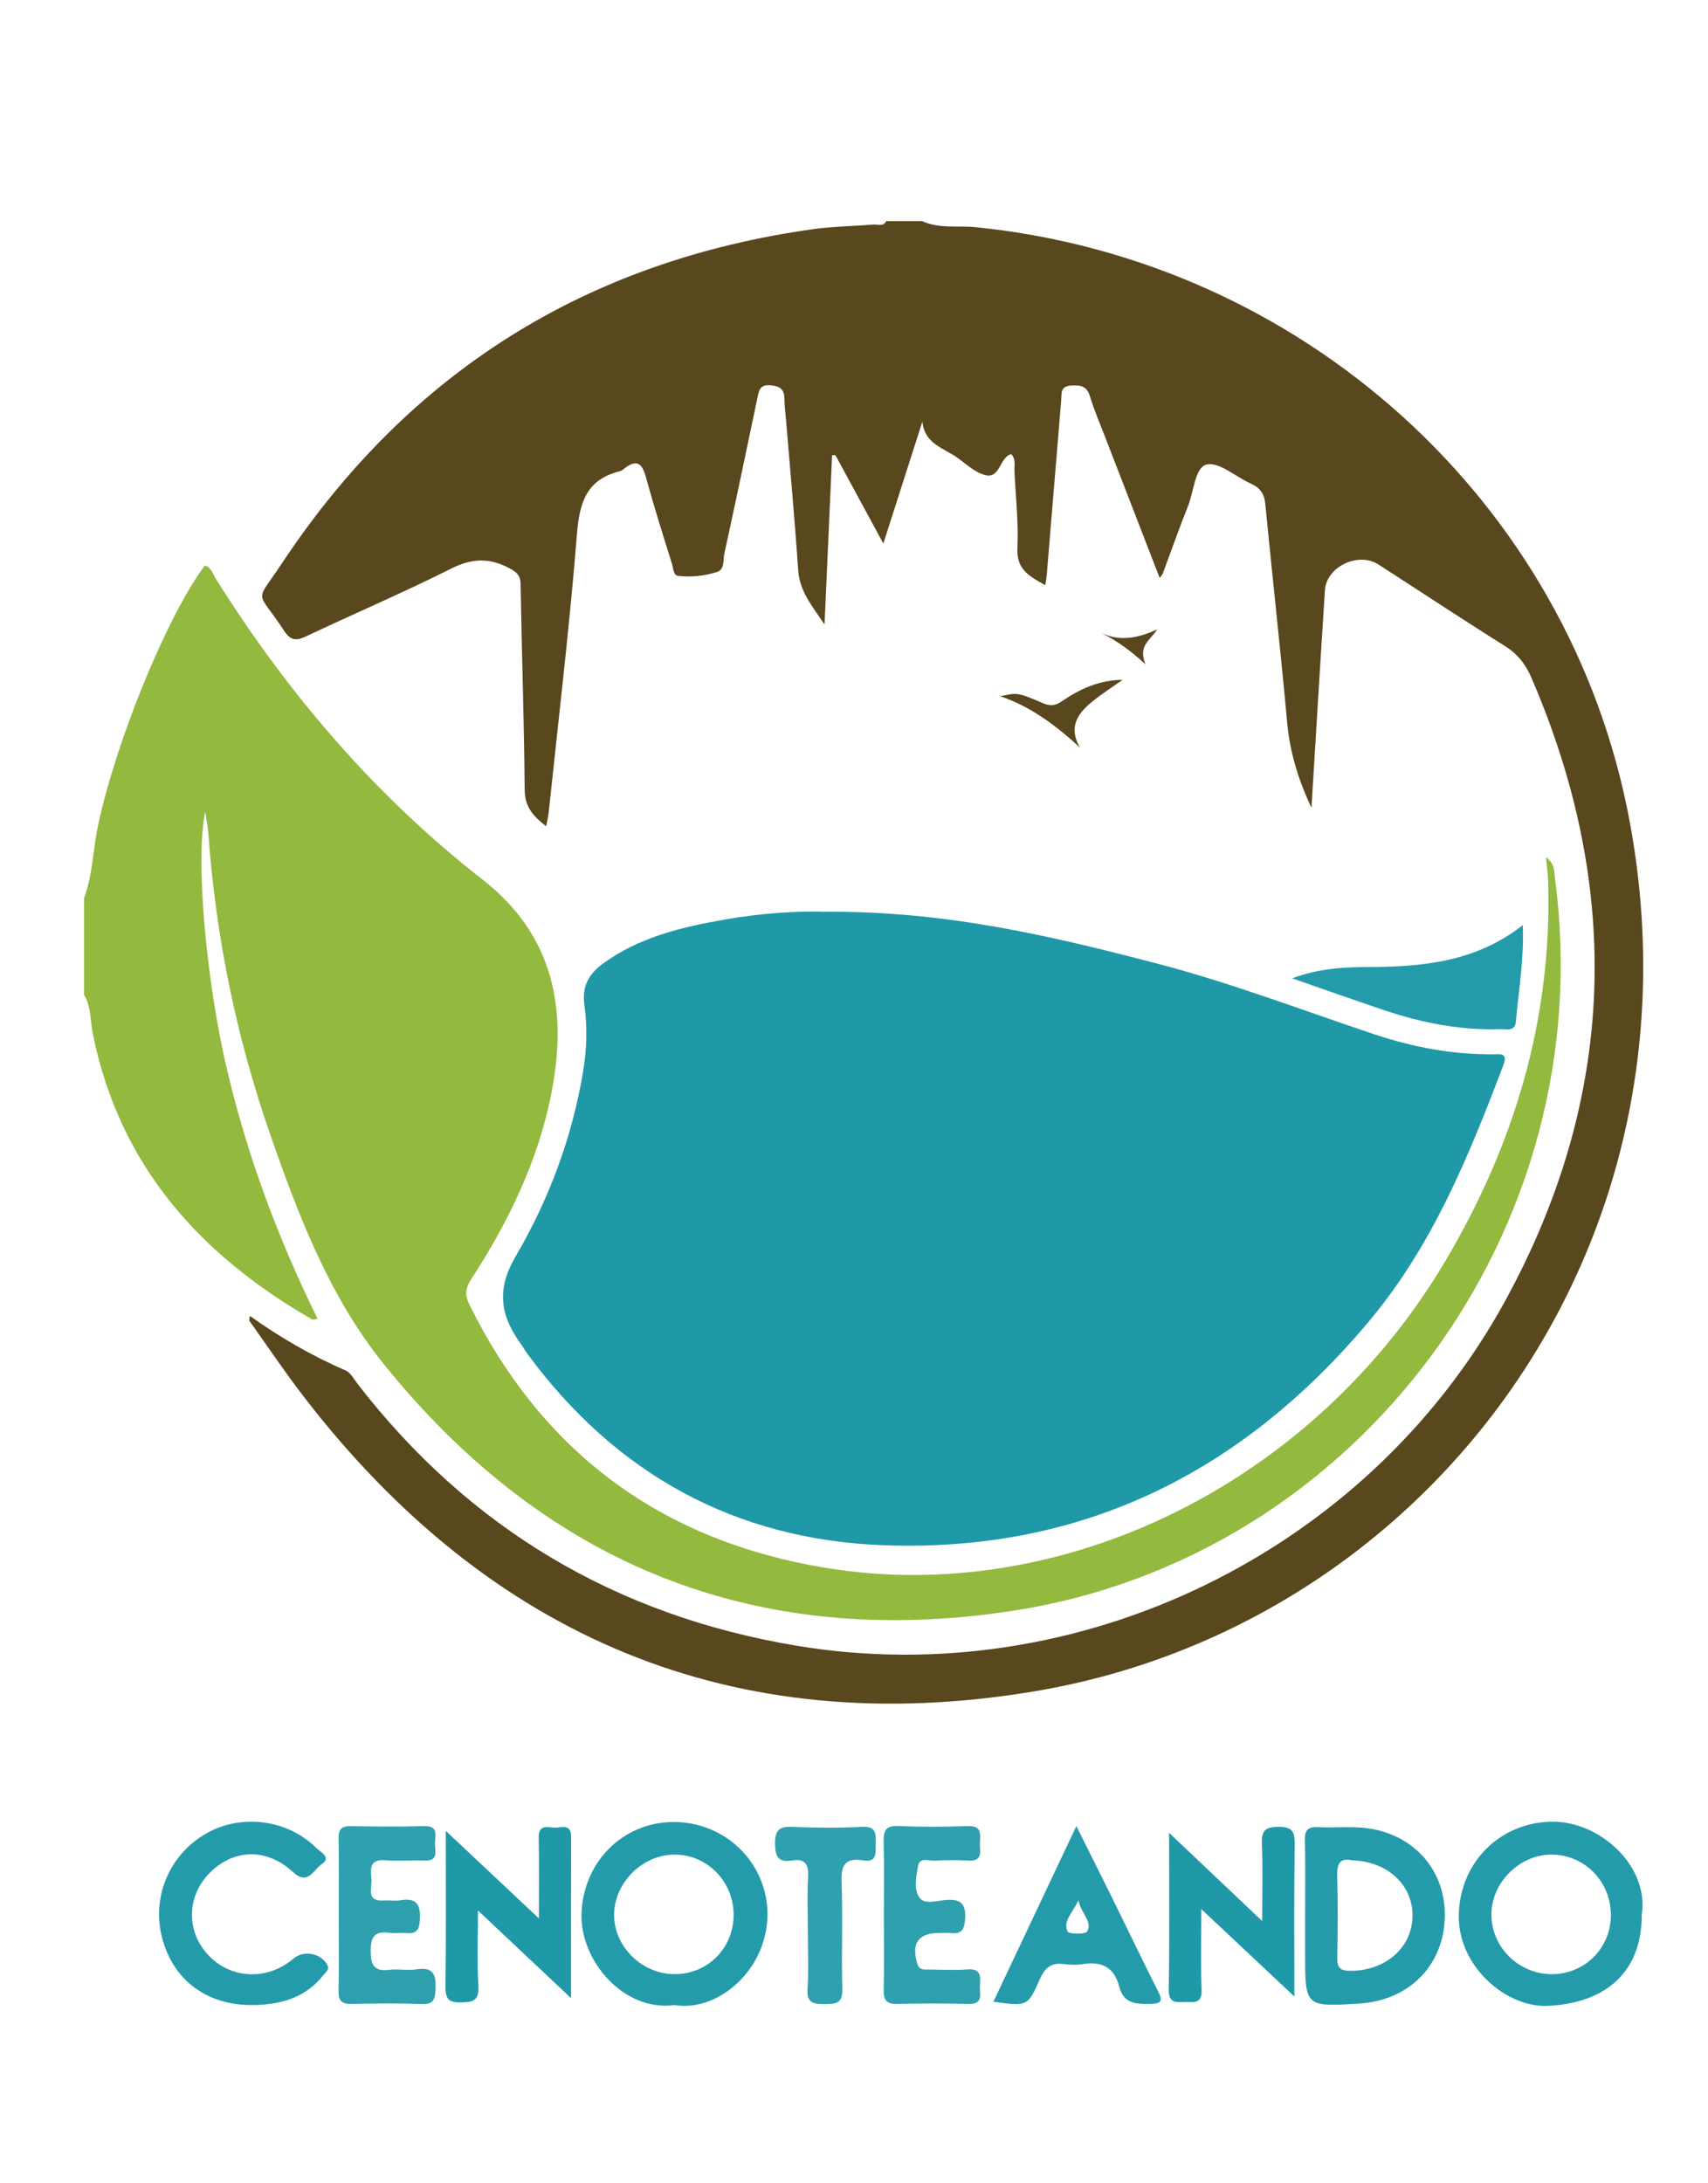 <?xml version="1.0" encoding="UTF-8" standalone="no"?>
<svg
   xmlns:dc="http://purl.org/dc/elements/1.1/"
   xmlns:cc="http://creativecommons.org/ns#"
   xmlns:rdf="http://www.w3.org/1999/02/22-rdf-syntax-ns#"
   xmlns:svg="http://www.w3.org/2000/svg"
   xmlns="http://www.w3.org/2000/svg"
   xmlns:sodipodi="http://sodipodi.sourceforge.net/DTD/sodipodi-0.dtd"
   xmlns:inkscape="http://www.inkscape.org/namespaces/inkscape"
   version="1.1"
   id="svg2"
   xml:space="preserve"
   width="1260.143"
   height="1610.093"
   viewBox="0 0 1260.143 1610.093"
   sodipodi:docname="Logo Cenoteando.ai"><defs
     id="defs6"><clipPath
       clipPathUnits="userSpaceOnUse"
       id="clipPath18"><path
         d="M 0,1207.574 H 945.107 V 0 H 0 Z"
         id="path16" /></clipPath></defs><sodipodi:namedview
     pagecolor="#ffffff"
     bordercolor="#666666"
     borderopacity="1"
     objecttolerance="10"
     gridtolerance="10"
     guidetolerance="10"
     inkscape:pageopacity="0"
     inkscape:pageshadow="2"
     inkscape:window-width="640"
     inkscape:window-height="480"
     id="namedview4" /><g
     id="g10"
     inkscape:groupmode="layer"
     inkscape:label="Logo Cenoteando"
     transform="matrix(1.333,0,0,-1.333,0,1610.093)"><g
       id="g12"><g
         id="g14"
         clip-path="url(#clipPath18)"><g
           id="g20"
           transform="translate(510.312,1085.559)"><path
             d="m 0,0 c 9.495,-4.387 19.804,-2.381 29.673,-3.376 180.512,-18.199 329.056,-151.619 362.008,-328.809 44.406,-238.786 -114.248,-445.41 -329.672,-481.281 -165.946,-27.632 -301.453,29.587 -404.224,163.097 -10.459,13.587 -20.041,27.848 -29.982,41.831 -0.264,0.372 0.03,1.14 0.128,2.833 16.972,-12.055 34.436,-22.169 53.077,-30.222 2.708,-1.17 4.483,-4.688 6.484,-7.278 61.946,-80.17 143.236,-128.294 242.855,-144.955 155.936,-26.079 316.427,51.561 392.622,191.103 61.178,112.041 64.884,227.373 14.266,344.552 -3.26,7.548 -7.773,13.126 -14.828,17.546 -23.471,14.705 -46.572,30.002 -69.853,45.012 -11.045,7.122 -28.697,-1.287 -29.535,-14.223 -2.436,-37.525 -4.669,-75.062 -6.983,-112.594 -0.112,-1.822 -0.225,-3.642 -0.483,-7.851 -7.679,16.485 -11.988,31.241 -13.439,47.144 -3.686,40.413 -8.21,80.75 -12.134,121.143 -0.552,5.685 -3.089,8.868 -8.03,11.096 -8.338,3.759 -17.593,12.2 -24.472,10.521 -6.423,-1.568 -7.042,-15.071 -10.339,-23.263 -4.918,-12.215 -9.248,-24.666 -13.859,-37.006 -0.22,-0.59 -0.738,-1.07 -1.731,-2.463 -10.239,26.432 -20.279,52.313 -30.286,78.206 -2.851,7.376 -6.002,14.668 -8.285,22.219 -1.733,5.728 -5.03,6.28 -10.288,6.025 -6.332,-0.306 -5.338,-4.437 -5.649,-8.184 -2.672,-32.229 -5.32,-64.46 -7.997,-96.689 -0.129,-1.554 -0.452,-3.093 -0.827,-5.575 -8.817,4.897 -16,8.666 -15.418,20.508 0.693,14.104 -0.937,28.326 -1.627,42.493 -0.155,3.198 0.898,6.664 -1.719,9.413 -0.35,-0.063 -0.687,-0.051 -0.955,-0.182 -5.496,-2.695 -5.694,-12.883 -12.905,-11.461 -5.729,1.13 -10.849,6.006 -15.919,9.663 -7.451,5.376 -18.333,7.665 -19.455,20.074 -6.958,-21.715 -13.916,-43.429 -21.622,-67.478 -9.518,17.561 -18.021,33.249 -26.524,48.937 -0.615,-0.017 -1.228,-0.035 -1.843,-0.053 -1.359,-30.495 -2.718,-60.989 -4.175,-93.658 -7.058,10.47 -13.784,18.399 -14.57,29.974 -1.899,27.98 -4.491,55.913 -6.8,83.865 -0.3,3.618 -0.813,7.237 -0.815,10.855 -0.004,5.381 -2.403,7.185 -7.779,7.64 -5.942,0.503 -6.364,-3.047 -7.195,-6.999 -6.04,-28.711 -11.988,-57.442 -18.29,-86.095 -0.776,-3.534 0.289,-8.884 -4.161,-10.246 -6.908,-2.115 -14.284,-2.968 -21.497,-2.088 -2.586,0.316 -2.595,4.302 -3.34,6.686 -4.908,15.721 -9.92,31.422 -14.217,47.314 -2.08,7.693 -4.758,11.113 -12.168,5.343 -0.775,-0.604 -1.632,-1.271 -2.553,-1.498 -18.42,-4.544 -22.268,-17.372 -23.663,-34.858 -4.094,-51.294 -10.224,-102.425 -15.59,-153.617 -0.238,-2.268 -0.807,-4.502 -1.438,-7.932 -7.152,5.626 -11.818,10.607 -11.892,20.169 -0.295,37.944 -1.639,75.879 -2.249,113.823 -0.079,4.889 -2.18,6.582 -5.989,8.655 -10.935,5.95 -20.778,5.793 -32.316,-0.016 -26.461,-13.321 -53.787,-24.913 -80.573,-37.606 -5.606,-2.656 -8.596,-2.065 -12.031,3.179 -15.435,23.564 -16.44,14.24 -1.44,36.915 70.081,105.935 168.394,167.62 294.2,185.243 11.08,1.551 22.361,1.633 33.534,2.562 2.37,0.198 5.397,-1.407 6.959,1.917 z"
             style="fill:#59471d;fill-opacity:1;fill-rule:nonzero;stroke:none"
             id="path22" /></g><g
           id="g24"
           transform="translate(46.548,710.98)"><path
             d="m 0,0 c 4.802,12.962 4.864,26.837 7.715,40.196 9.932,46.541 37.862,115.318 59.104,143.831 3.661,-1.02 4.387,-4.639 6.033,-7.262 39.99,-63.734 88.252,-120.157 147.73,-166.55 39.205,-30.581 47.009,-71.295 38.247,-117.183 -7.217,-37.796 -23.765,-71.842 -44.578,-103.872 -3.308,-5.093 -3.563,-8.88 -0.897,-14.269 40.759,-82.399 106.96,-130.631 197.173,-145.451 130.169,-21.384 269.342,45.855 342.787,169.599 38.359,64.628 59.27,134.235 57.002,210.003 -0.122,4.09 -0.713,8.167 -1.207,13.588 5.181,-3.719 4.506,-8.346 5.004,-12.082 25.772,-193.264 -108.625,-375.747 -300.822,-404.955 -141.292,-21.472 -257.977,25.475 -347.563,136.765 -29.862,37.097 -46.937,81.597 -62.509,126.241 -18.876,54.119 -30.332,109.859 -34.446,167.072 -0.252,3.501 -0.975,6.969 -1.715,12.09 -5.624,-25.613 0.364,-93.958 12.53,-144.723 11.257,-46.97 28.046,-91.985 49.643,-135.769 -1.428,-0.19 -2.479,-0.686 -3.053,-0.356 C 63.839,-197.254 19.438,-147.651 4.838,-75.104 3.385,-67.882 3.993,-60.168 0,-53.511 Z"
             style="fill:#93b93e;fill-opacity:1;fill-rule:nonzero;stroke:none"
             id="path26" /></g><g
           id="g28"
           transform="translate(457.43,703.437)"><path
             d="m 0,0 c 66.58,0.397 125.232,-13.57 183.693,-28.858 40.54,-10.602 79.627,-25.598 119.29,-38.861 21.379,-7.15 43.349,-11.337 66.019,-11.139 3.944,0.035 8.306,1.01 5.605,-6.11 -18.994,-50.058 -39.116,-99.504 -73.978,-141.209 -70.059,-83.814 -158.945,-128.386 -268.99,-124.312 -82.018,3.035 -147.953,39.256 -196.91,105.555 -1.368,1.853 -2.489,3.89 -3.84,5.758 -11.267,15.572 -13.875,29.848 -2.906,48.551 18.522,31.576 31.338,66.045 37.38,102.586 2.009,12.145 2.328,24.439 0.652,36.488 -1.443,10.373 2.518,17.19 10.23,22.824 20.036,14.64 43.427,20.182 67.23,24.384 C -35.996,-0.719 -15.261,0.538 0,0"
             style="fill:#1f99a8;fill-opacity:1;fill-rule:nonzero;stroke:none"
             id="path30" /></g><g
           id="g32"
           transform="translate(406.041,148.306)"><path
             d="M 0,0 C 0.129,18.179 -14.176,33.141 -32.012,33.479 -49.935,33.82 -65.839,18.477 -66.134,0.562 c -0.293,-17.809 15.34,-33.281 33.565,-33.22 C -14.301,-32.599 -0.131,-18.39 0,0 m -32.755,-49.756 c -28.119,-3.821 -52.166,24.608 -51.441,50.349 0.799,28.391 22.527,50.805 50.845,50.929 28.679,0.126 51.978,-22.496 52.082,-50.868 0.113,-30.561 -27.109,-54.45 -51.486,-50.41"
             style="fill:#249baa;fill-opacity:1;fill-rule:nonzero;stroke:none"
             id="path34" /></g><g
           id="g36"
           transform="translate(859.153,115.648)"><path
             d="M 0,0 C 18.252,0.142 32.534,14.619 32.449,32.893 32.362,51.53 17.489,66.372 -0.867,66.139 -18.378,65.916 -33.664,50.497 -33.689,33.03 -33.716,14.84 -18.434,-0.144 0,0 m 49.544,32.99 c 0,-31.446 -19.277,-48.754 -51.555,-50.537 -23.328,-1.289 -50.47,21.83 -49.726,50.621 0.74,28.611 22.304,50.446 50.728,51.267 27.064,0.782 54.637,-24.442 50.553,-51.351"
             style="fill:#249baa;fill-opacity:1;fill-rule:nonzero;stroke:none"
             id="path38" /></g><g
           id="g40"
           transform="translate(748.183,178.633)"><path
             d="m 0,0 c -6.02,1.402 -8.309,-1.335 -8.09,-8.396 0.467,-15.106 0.341,-30.24 0.039,-45.354 -0.108,-5.424 1.376,-7.379 7.113,-7.397 19.406,-0.066 34.299,12.683 34.552,30.224 C 33.862,-13.729 19.908,-0.543 0,0 m -25.829,-30.538 c 0,13.846 0.228,27.696 -0.111,41.533 -0.137,5.546 1.519,7.666 7.21,7.36 7.56,-0.406 15.177,0.237 22.737,-0.179 27.778,-1.528 47.441,-21.589 47.502,-48.155 0.062,-27.438 -19.299,-47.547 -47.45,-49.284 -29.888,-1.843 -29.888,-1.843 -29.888,27.957 z"
             style="fill:#249baa;fill-opacity:1;fill-rule:nonzero;stroke:none"
             id="path42" /></g><g
           id="g44"
           transform="translate(139.194,98.55)"><path
             d="m 0,0 c -24.899,0 -43.32,13.817 -49.447,37.09 -5.93,22.525 3.867,45.917 24.175,57.718 19.316,11.225 45.284,8.009 61.21,-7.983 2.134,-2.142 8.627,-5.123 2.896,-8.868 C 34.518,75.137 31.323,65.822 22.957,73.591 8.268,87.232 -10.504,86.433 -23.72,72.499 -35.92,59.637 -36.058,40.719 -24.044,27.781 -11.511,14.284 8.725,13.379 23.198,25.668 28.714,30.353 37.561,28.916 41.549,22.961 43.787,19.62 40.99,18.109 39.527,16.27 30.72,5.196 17.928,-0.001 0,0"
             style="fill:#249baa;fill-opacity:1;fill-rule:nonzero;stroke:none"
             id="path46" /></g><g
           id="g48"
           transform="translate(246.722,194.923)"><path
             d="m 0,0 c 17.595,-16.53 34.435,-32.351 51.535,-48.416 0,14.678 0.198,29.716 -0.084,44.745 -0.14,7.4 4.987,5.614 8.811,5.467 3.646,-0.141 9.165,2.47 9.136,-5.109 -0.11,-29.893 -0.044,-59.786 -0.044,-89.25 -16.998,16 -33.848,31.864 -51.523,48.502 0,-14.02 -0.55,-27.974 0.21,-41.857 0.442,-8.086 -2.867,-8.849 -9.631,-9.008 -7.229,-0.169 -8.645,2.353 -8.561,9.033 C 0.206,-57.551 0,-29.201 0,0"
             style="fill:#1f99a8;fill-opacity:1;fill-rule:nonzero;stroke:none"
             id="path50" /></g><g
           id="g52"
           transform="translate(664.895,151.631)"><path
             d="m 0,0 c 0,-15.702 -0.44,-30.162 0.169,-44.578 0.355,-8.421 -4.89,-6.635 -9.579,-6.818 -4.851,-0.19 -8.706,-0.552 -8.596,6.82 0.438,29.022 0.18,58.056 0.18,86.786 16.725,-15.847 33.483,-31.723 51.527,-48.817 0,14.7 0.398,28.603 -0.164,42.467 -0.291,7.186 1.422,9.629 9.117,9.665 7.846,0.038 9.129,-2.714 9.035,-9.738 C 51.311,7.442 51.532,-20.91 51.532,-48.376 34.947,-32.807 18.094,-16.985 0,0"
             style="fill:#1f99a8;fill-opacity:1;fill-rule:nonzero;stroke:none"
             id="path54" /></g><g
           id="g56"
           transform="translate(489.198,148.29)"><path
             d="m 0,0 c -0.001,13.535 0.224,27.077 -0.104,40.604 -0.145,6.03 0.998,9.029 8.061,8.715 12.85,-0.57 25.757,-0.508 38.614,-0.034 7.462,0.277 6.903,-4.252 6.602,-8.934 C 52.89,35.921 55.44,29.712 46.812,30.184 40.559,30.526 34.257,30.493 28.004,30.141 24.784,29.96 19.76,32.293 18.896,27.118 17.933,21.354 16.414,14.441 19.675,9.74 c 2.752,-3.967 9.38,-1.838 14.112,-1.409 8.437,0.765 11.844,-1.548 11.171,-10.71 -0.461,-6.28 -2.493,-8.194 -8.249,-7.517 -1.954,0.23 -3.957,0.038 -5.939,0.036 -11.736,-0.011 -15.679,-5.693 -12.266,-17.014 1.12,-3.718 3.699,-3.168 6.187,-3.201 7.262,-0.097 14.555,-0.446 21.782,0.066 7.372,0.523 7.087,-4.043 6.697,-8.819 -0.356,-4.367 2.421,-10.495 -6.26,-10.281 -13.198,0.324 -26.414,0.28 -39.613,-0.013 -5.66,-0.126 -7.493,2.011 -7.385,7.525 C 0.183,-27.736 0.001,-13.866 0,0"
             style="fill:#2fa0ae;fill-opacity:1;fill-rule:nonzero;stroke:none"
             id="path58" /></g><g
           id="g60"
           transform="translate(187.484,148.12)"><path
             d="m 0,0 c 0.001,14.2 0.179,28.403 -0.092,42.598 -0.099,5.205 1.717,6.919 6.864,6.817 13.534,-0.268 27.084,-0.359 40.614,0.008 8.112,0.221 5.884,-5.384 5.861,-9.469 -0.023,-4.057 2.331,-9.909 -5.749,-9.593 -7.254,0.285 -14.569,-0.434 -21.782,0.178 -8.411,0.714 -8.315,-4.454 -7.63,-9.954 0.62,-4.971 -3.611,-13.088 7.183,-12.299 2.956,0.217 6.012,-0.383 8.9,0.108 9.187,1.556 11.256,-2.662 10.727,-11.046 -0.363,-5.744 -2.253,-7.651 -7.687,-7.091 -2.941,0.303 -5.99,-0.3 -8.901,0.12 -8.073,1.167 -10.665,-1.731 -10.628,-10.137 0.037,-8.227 2.278,-11.294 10.512,-10.296 4.882,0.592 9.994,-0.521 14.827,0.243 9.473,1.495 10.94,-3.005 10.557,-11.115 -0.271,-5.736 -1.245,-8.304 -7.676,-8.071 -12.862,0.466 -25.757,0.346 -38.629,0.042 -5.554,-0.131 -7.53,1.655 -7.386,7.351 C 0.234,-27.745 -0.001,-13.87 0,0"
             style="fill:#2fa0ae;fill-opacity:1;fill-rule:nonzero;stroke:none"
             id="path62" /></g><g
           id="g64"
           transform="translate(596.844,156.548)"><path
             d="m 0,0 c -2.945,-6.912 -8.678,-11.21 -5.959,-17.285 0.665,-1.486 9.855,-1.711 10.815,-0.039 C 7.99,-11.87 1.731,-7.742 0,0 m -47.026,-56.162 c 15.28,32.321 30.131,63.735 45.939,97.173 7.74,-15.537 14.573,-29.144 21.309,-42.798 8.004,-16.225 15.801,-32.553 23.952,-48.703 2.559,-5.071 1.958,-6.741 -4.074,-6.85 -7.958,-0.144 -15.034,-0.141 -17.508,9.672 -2.564,10.169 -9.38,14.058 -19.761,12.359 -3.53,-0.578 -7.287,-0.481 -10.85,-0.009 -7.006,0.927 -10.543,-2.034 -13.347,-8.455 -6.582,-15.074 -6.941,-14.917 -25.66,-12.389"
             style="fill:#249baa;fill-opacity:1;fill-rule:nonzero;stroke:none"
             id="path66" /></g><g
           id="g68"
           transform="translate(715.164,666.606)"><path
             d="m 0,0 c 15.032,5.536 28.524,6.179 41.775,6.232 30.336,0.122 59.797,2.729 85.91,23.205 0.744,-19.071 -2.372,-36.16 -3.833,-53.349 -0.483,-5.669 -5.069,-4.112 -8.362,-4.218 -21.979,-0.705 -43.238,3.356 -63.976,10.302 C 35.029,-12.306 18.651,-6.469 0,0"
             style="fill:#249baa;fill-opacity:1;fill-rule:nonzero;stroke:none"
             id="path70" /></g><g
           id="g72"
           transform="translate(447.11,139.085)"><path
             d="m 0,0 c 0,10.236 -0.4,20.494 0.139,30.702 0.364,6.906 -1.858,9.891 -8.812,8.74 -7.496,-1.24 -9.394,1.954 -9.453,9.313 -0.062,7.628 2.364,9.605 9.63,9.296 12.855,-0.548 25.776,-0.64 38.62,0.023 7.86,0.406 7.562,-3.909 7.42,-9.189 C 37.413,44 38.714,38.136 30.568,39.49 20.809,41.112 18.329,37.037 18.688,27.573 c 0.75,-19.784 -0.142,-39.627 0.406,-59.425 0.222,-8.066 -3.863,-8.063 -9.729,-8.107 -6.032,-0.045 -10.05,0.332 -9.533,8.27 C 0.517,-21.167 0.001,-10.567 0,0"
             style="fill:#2fa0ae;fill-opacity:1;fill-rule:nonzero;stroke:none"
             id="path74" /></g><g
           id="g76"
           transform="translate(621.614,831.921)"><path
             d="m 0,0 c -5.605,-3.966 -11.436,-7.653 -16.762,-11.964 -8.01,-6.483 -13.854,-13.976 -7.199,-25.581 -13.56,12.378 -27.303,22.678 -44.103,28.294 9.526,2.008 9.688,2.209 23.478,-3.756 4.113,-1.78 6.941,-1.618 10.635,0.924 10.123,6.963 21.123,11.893 33.771,11.912 z"
             style="fill:#59471d;fill-opacity:1;fill-rule:nonzero;stroke:none"
             id="path78" /></g><g
           id="g80"
           transform="translate(640.413,859.619)"><path
             d="m 0,0 c -3.506,-5.922 -10.781,-8.862 -6.38,-19.285 -8.623,7.847 -15.893,13.006 -24.27,17.236 C -20.008,-6.905 -10.071,-4.592 0,0"
             style="fill:#59471d;fill-opacity:1;fill-rule:nonzero;stroke:none"
             id="path82" /></g><g
           id="g84"
           transform="translate(621.434,831.75)"><path
             d="m 0,0 0.049,0.374 c 0,0 0.106,-0.233 0.119,-0.218 C 0.18,0.171 0,0 0,0"
             style="fill:#59471d;fill-opacity:1;fill-rule:nonzero;stroke:none"
             id="path86" /></g></g></g></g></svg>
